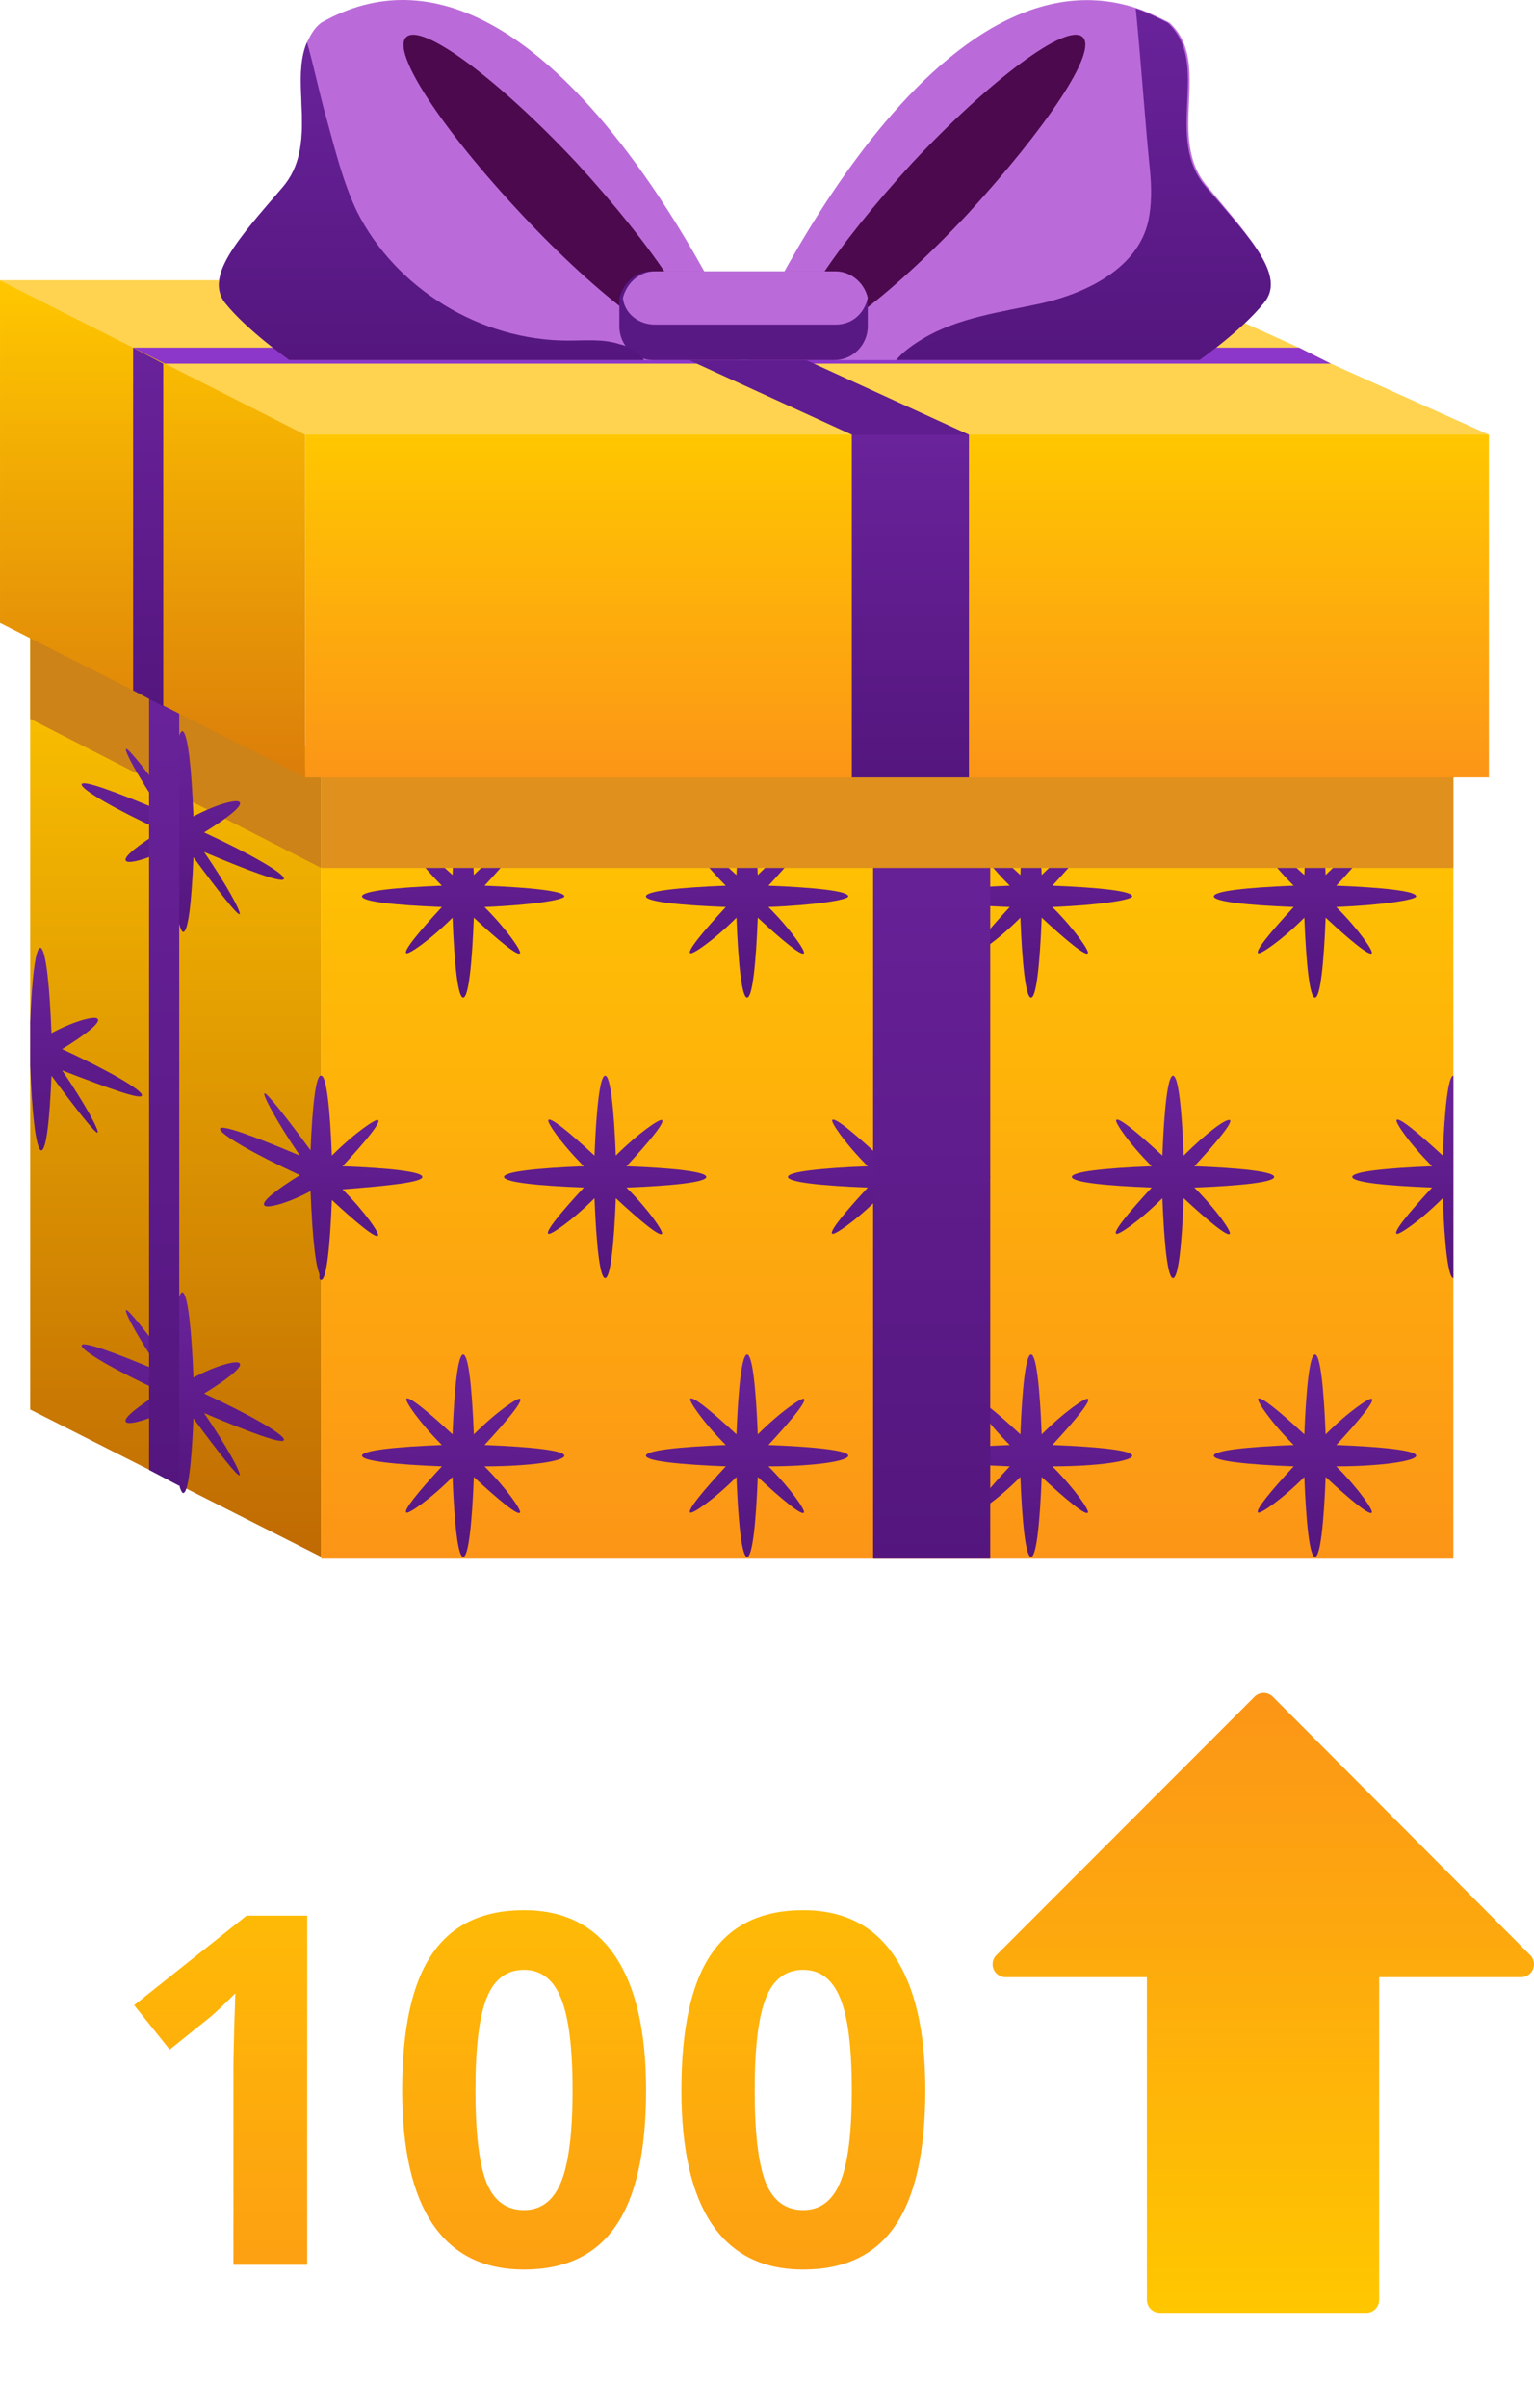 <svg width="204" height="320" viewBox="0 0 204 320" fill="none" xmlns="http://www.w3.org/2000/svg">
<path d="M40.852 301H31.044V274.149L31.14 269.738L31.298 264.914C29.669 266.543 28.537 267.611 27.902 268.119L22.57 272.404L17.841 266.5L32.79 254.599H40.852V301ZM85.92 277.799C85.92 285.903 84.587 291.902 81.921 295.795C79.276 299.688 75.192 301.635 69.67 301.635C64.317 301.635 60.275 299.625 57.546 295.604C54.838 291.584 53.483 285.649 53.483 277.799C53.483 269.611 54.806 263.581 57.451 259.708C60.096 255.815 64.169 253.869 69.67 253.869C75.023 253.869 79.064 255.9 81.794 259.962C84.545 264.025 85.92 269.971 85.92 277.799ZM63.227 277.799C63.227 283.491 63.714 287.575 64.687 290.05C65.681 292.505 67.342 293.732 69.67 293.732C71.955 293.732 73.606 292.484 74.621 289.987C75.637 287.49 76.144 283.428 76.144 277.799C76.144 272.108 75.626 268.024 74.589 265.548C73.574 263.052 71.934 261.803 69.67 261.803C67.364 261.803 65.713 263.052 64.719 265.548C63.724 268.024 63.227 272.108 63.227 277.799ZM123.054 277.799C123.054 285.903 121.721 291.902 119.055 295.795C116.41 299.688 112.326 301.635 106.804 301.635C101.451 301.635 97.409 299.625 94.68 295.604C91.971 291.584 90.617 285.649 90.617 277.799C90.617 269.611 91.94 263.581 94.585 259.708C97.229 255.815 101.302 253.869 106.804 253.869C112.157 253.869 116.198 255.9 118.928 259.962C121.678 264.025 123.054 269.971 123.054 277.799ZM100.361 277.799C100.361 283.491 100.847 287.575 101.821 290.05C102.815 292.505 104.476 293.732 106.804 293.732C109.089 293.732 110.739 292.484 111.755 289.987C112.771 287.49 113.278 283.428 113.278 277.799C113.278 272.108 112.76 268.024 111.723 265.548C110.708 263.052 109.068 261.803 106.804 261.803C104.497 261.803 102.847 263.052 101.853 265.548C100.858 268.024 100.361 272.108 100.361 277.799Z" fill="url(#paint0_linear)"/>
<path d="M132.133 261.719C132.401 262.36 133.025 262.779 133.718 262.779H152.522V305.678C152.522 306.625 153.291 307.394 154.238 307.394H181.693C182.641 307.394 183.409 306.625 183.409 305.678V262.779H202.285C202.978 262.779 203.603 262.36 203.871 261.722C204.135 261.08 203.991 260.342 203.5 259.851L169.266 225.505C168.944 225.182 168.508 225 168.052 225C167.595 225 167.159 225.182 166.837 225.501L132.504 259.848C132.013 260.339 131.865 261.077 132.133 261.719Z" fill="url(#paint1_linear)"/>
<path d="M4.014 187.333L42.717 206.921V100.251L4.014 80.664V187.333Z" fill="url(#paint2_linear)"/>
<path d="M42.717 103.319V115.355L4.014 95.531V83.496L42.717 103.319Z" fill="#CD8317"/>
<path d="M37.761 116.771C37.761 116.063 33.277 113.467 27.141 110.635C30.209 108.747 32.333 107.095 31.861 106.623C31.625 106.151 28.793 106.859 25.725 108.511C25.489 102.376 25.017 97.656 24.309 97.184C23.601 96.948 23.129 101.196 22.893 107.095C19.589 102.612 16.993 99.308 16.757 99.544C16.521 99.78 18.409 103.32 21.477 107.803C15.341 105.208 10.857 103.556 10.857 104.264C10.857 104.972 15.341 107.567 21.477 110.399C18.409 112.287 16.285 113.939 16.757 114.411C16.993 114.883 19.825 114.175 22.893 112.523C23.129 118.659 23.601 123.379 24.309 123.851C25.017 124.087 25.489 119.839 25.725 113.939C29.029 118.423 31.625 121.727 31.861 121.491C32.097 121.255 30.209 117.715 27.141 113.231C33.277 115.827 37.761 117.479 37.761 116.771Z" fill="url(#paint3_linear)"/>
<path d="M37.761 191.346C37.761 190.638 33.277 188.042 27.141 185.21C30.209 183.322 32.333 181.67 31.861 181.198C31.625 180.726 28.793 181.434 25.725 183.086C25.489 176.95 25.017 172.23 24.309 171.758C23.601 171.522 23.129 175.77 22.893 181.67C19.589 177.186 16.993 173.882 16.757 174.118C16.521 174.354 18.409 177.894 21.477 182.378C15.341 179.782 10.857 178.13 10.857 178.838C10.857 179.546 15.341 182.142 21.477 184.974C18.409 186.862 16.285 188.514 16.757 188.986C16.993 189.458 19.825 188.75 22.893 187.098C23.129 193.234 23.601 197.954 24.309 198.426C25.017 198.662 25.489 194.414 25.725 188.514C29.029 192.998 31.625 196.302 31.861 196.066C32.097 195.83 30.209 192.29 27.141 187.806C33.277 190.402 37.761 192.054 37.761 191.346Z" fill="url(#paint4_linear)"/>
<path d="M18.88 145.563C18.88 144.855 14.396 142.259 8.261 139.427C11.329 137.539 13.453 135.887 12.98 135.415C12.745 134.943 9.913 135.651 6.845 137.303C6.609 131.167 6.137 126.447 5.429 125.975C4.721 125.739 4.249 129.987 4.013 135.887V141.551C4.249 147.687 4.721 152.407 5.429 152.879C6.137 153.115 6.609 148.867 6.845 142.967C10.149 147.451 12.745 150.755 12.98 150.519C13.216 150.283 11.329 146.743 8.261 142.259C14.396 144.619 18.88 146.271 18.88 145.563Z" fill="url(#paint5_linear)"/>
<path d="M42.716 142.967C42.008 142.731 41.536 146.979 41.3 152.879C37.996 148.395 35.4 145.091 35.164 145.327C34.928 145.563 36.816 149.103 39.884 153.587C33.748 150.991 29.264 149.339 29.264 150.047C29.264 150.755 33.748 153.351 39.884 156.183C36.816 158.071 34.692 159.723 35.164 160.195C35.4 160.667 38.232 159.959 41.3 158.307C41.536 164.443 42.008 169.163 42.716 169.635V142.967Z" fill="url(#paint6_linear)"/>
<path d="M193.279 100.251H42.715V207.157H193.279V100.251Z" fill="url(#paint7_linear)"/>
<path d="M75.048 119.131C75.048 118.423 70.564 117.951 64.429 117.715C67.497 114.411 69.621 111.815 69.148 111.579C68.677 111.343 66.081 113.231 63.013 116.299C62.777 110.163 62.305 105.679 61.597 105.679C60.889 105.679 60.417 110.163 60.181 116.299C56.877 113.231 54.281 111.107 54.045 111.579C53.809 111.815 55.697 114.647 58.765 117.715C52.629 117.951 48.145 118.423 48.145 119.131C48.145 119.839 52.629 120.311 58.765 120.547C55.697 123.851 53.573 126.447 54.045 126.683C54.281 126.919 57.113 125.031 60.181 121.963C60.417 128.099 60.889 132.583 61.597 132.583C62.305 132.583 62.777 128.099 63.013 121.963C66.317 125.031 68.912 127.155 69.148 126.683C69.385 126.447 67.497 123.615 64.429 120.547C70.564 120.311 75.048 119.603 75.048 119.131Z" fill="url(#paint8_linear)"/>
<path d="M112.807 119.131C112.807 118.423 108.323 117.951 102.187 117.715C105.255 114.411 107.379 111.815 106.907 111.579C106.671 111.343 103.839 113.231 100.771 116.299C100.535 110.163 100.063 105.679 99.355 105.679C98.647 105.679 98.175 110.163 97.939 116.299C94.635 113.231 92.039 111.107 91.803 111.579C91.567 111.815 93.455 114.647 96.523 117.715C90.388 117.951 85.904 118.423 85.904 119.131C85.904 119.839 90.388 120.311 96.523 120.547C93.455 123.851 91.331 126.447 91.803 126.683C92.039 126.919 94.871 125.031 97.939 121.963C98.175 128.099 98.647 132.583 99.355 132.583C100.063 132.583 100.535 128.099 100.771 121.963C104.075 125.031 106.671 127.155 106.907 126.683C107.143 126.447 105.255 123.615 102.187 120.547C108.323 120.311 112.807 119.603 112.807 119.131Z" fill="url(#paint9_linear)"/>
<path d="M150.566 119.131C150.566 118.423 146.082 117.951 139.946 117.715C143.014 114.411 145.138 111.815 144.666 111.579C144.43 111.343 141.598 113.231 138.53 116.299C138.294 110.163 137.822 105.679 137.114 105.679C136.406 105.679 135.934 110.163 135.698 116.299C132.394 113.231 129.798 111.107 129.562 111.579C129.326 111.815 131.214 114.647 134.282 117.715C128.146 117.951 123.662 118.423 123.662 119.131C123.662 119.839 128.146 120.311 134.282 120.547C131.214 123.851 129.09 126.447 129.562 126.683C129.798 126.919 132.63 125.031 135.698 121.963C135.934 128.099 136.406 132.583 137.114 132.583C137.822 132.583 138.294 128.099 138.53 121.963C141.834 125.031 144.43 127.155 144.666 126.683C144.902 126.447 143.014 123.615 139.946 120.547C146.082 120.311 150.566 119.603 150.566 119.131Z" fill="url(#paint10_linear)"/>
<path d="M188.326 119.131C188.326 118.423 183.842 117.951 177.706 117.715C180.774 114.411 182.898 111.815 182.426 111.579C182.19 111.343 179.358 113.231 176.29 116.299C176.054 110.163 175.582 105.679 174.874 105.679C174.166 105.679 173.694 110.163 173.458 116.299C170.154 113.231 167.558 111.107 167.322 111.579C167.086 111.815 168.974 114.647 172.042 117.715C165.906 117.951 161.422 118.423 161.422 119.131C161.422 119.839 165.906 120.311 172.042 120.547C168.974 123.851 166.85 126.447 167.322 126.683C167.558 126.919 170.39 125.031 173.458 121.963C173.694 128.099 174.166 132.583 174.874 132.583C175.582 132.583 176.054 128.099 176.29 121.963C179.594 125.031 182.19 127.155 182.426 126.683C182.662 126.447 180.774 123.615 177.706 120.547C183.606 120.311 188.326 119.603 188.326 119.131Z" fill="url(#paint11_linear)"/>
<path d="M75.048 193.469C75.048 192.761 70.564 192.289 64.429 192.053C67.497 188.749 69.621 186.153 69.148 185.917C68.912 185.681 66.081 187.569 63.013 190.637C62.777 184.501 62.305 180.018 61.597 180.018C60.889 180.018 60.417 184.501 60.181 190.637C56.877 187.569 54.281 185.445 54.045 185.917C53.809 186.153 55.697 188.985 58.765 192.053C52.629 192.289 48.145 192.761 48.145 193.469C48.145 194.177 52.629 194.649 58.765 194.885C55.697 198.189 53.573 200.785 54.045 201.021C54.281 201.257 57.113 199.369 60.181 196.301C60.417 202.437 60.889 206.921 61.597 206.921C62.305 206.921 62.777 202.437 63.013 196.301C66.317 199.369 68.912 201.493 69.148 201.021C69.385 200.785 67.497 197.953 64.429 194.885C70.564 194.885 75.048 194.177 75.048 193.469Z" fill="url(#paint12_linear)"/>
<path d="M112.807 193.469C112.807 192.761 108.323 192.289 102.187 192.053C105.255 188.749 107.379 186.153 106.907 185.917C106.671 185.681 103.839 187.569 100.771 190.637C100.535 184.501 100.063 180.018 99.355 180.018C98.647 180.018 98.175 184.501 97.939 190.637C94.635 187.569 92.039 185.445 91.803 185.917C91.567 186.153 93.455 188.985 96.523 192.053C90.388 192.289 85.904 192.761 85.904 193.469C85.904 194.177 90.388 194.649 96.523 194.885C93.455 198.189 91.331 200.785 91.803 201.021C92.039 201.257 94.871 199.369 97.939 196.301C98.175 202.437 98.647 206.921 99.355 206.921C100.063 206.921 100.535 202.437 100.771 196.301C104.075 199.369 106.671 201.493 106.907 201.021C107.143 200.785 105.255 197.953 102.187 194.885C108.323 194.885 112.807 194.177 112.807 193.469Z" fill="url(#paint13_linear)"/>
<path d="M150.566 193.469C150.566 192.761 146.082 192.289 139.946 192.053C143.014 188.749 145.138 186.153 144.666 185.917C144.43 185.681 141.598 187.569 138.53 190.637C138.294 184.501 137.822 180.018 137.114 180.018C136.406 180.018 135.934 184.501 135.698 190.637C132.394 187.569 129.798 185.445 129.562 185.917C129.326 186.153 131.214 188.985 134.282 192.053C128.146 192.289 123.662 192.761 123.662 193.469C123.662 194.177 128.146 194.649 134.282 194.885C131.214 198.189 129.09 200.785 129.562 201.021C129.798 201.257 132.63 199.369 135.698 196.301C135.934 202.437 136.406 206.921 137.114 206.921C137.822 206.921 138.294 202.437 138.53 196.301C141.834 199.369 144.43 201.493 144.666 201.021C144.902 200.785 143.014 197.953 139.946 194.885C146.082 194.885 150.566 194.177 150.566 193.469Z" fill="url(#paint14_linear)"/>
<path d="M188.326 193.469C188.326 192.761 183.842 192.289 177.706 192.053C180.774 188.749 182.898 186.153 182.426 185.917C182.19 185.681 179.358 187.569 176.29 190.637C176.054 184.501 175.582 180.018 174.874 180.018C174.166 180.018 173.694 184.501 173.458 190.637C170.154 187.569 167.558 185.445 167.322 185.917C167.086 186.153 168.974 188.985 172.042 192.053C165.906 192.289 161.422 192.761 161.422 193.469C161.422 194.177 165.906 194.649 172.042 194.885C168.974 198.189 166.85 200.785 167.322 201.021C167.558 201.257 170.39 199.369 173.458 196.301C173.694 202.437 174.166 206.921 174.874 206.921C175.582 206.921 176.054 202.437 176.29 196.301C179.594 199.369 182.19 201.493 182.426 201.021C182.662 200.785 180.774 197.953 177.706 194.885C183.606 194.885 188.326 194.177 188.326 193.469Z" fill="url(#paint15_linear)"/>
<path d="M93.929 156.418C93.929 155.71 89.445 155.238 83.309 155.002C86.377 151.698 88.501 149.102 88.029 148.866C87.793 148.63 84.961 150.518 81.893 153.586C81.657 147.45 81.185 142.966 80.477 142.966C79.769 142.966 79.297 147.45 79.061 153.586C75.757 150.518 73.162 148.394 72.925 148.866C72.689 149.102 74.578 151.934 77.645 155.002C71.51 155.238 67.026 155.71 67.026 156.418C67.026 157.125 71.51 157.597 77.645 157.833C74.578 161.137 72.454 163.733 72.925 163.969C73.162 164.205 75.993 162.317 79.061 159.249C79.297 165.385 79.769 169.869 80.477 169.869C81.185 169.869 81.657 165.385 81.893 159.249C85.197 162.317 87.793 164.441 88.029 163.969C88.265 163.733 86.377 160.901 83.309 157.833C89.445 157.597 93.929 157.125 93.929 156.418Z" fill="url(#paint16_linear)"/>
<path d="M131.688 156.418C131.688 155.71 127.204 155.238 121.068 155.002C124.136 151.698 126.26 149.102 125.788 148.866C125.316 148.63 122.72 150.518 119.652 153.586C119.416 147.45 118.944 142.966 118.236 142.966C117.528 142.966 117.056 147.45 116.82 153.586C113.516 150.518 110.92 148.394 110.684 148.866C110.448 149.102 112.336 151.934 115.404 155.002C109.268 155.238 104.784 155.71 104.784 156.418C104.784 157.125 109.268 157.597 115.404 157.833C112.336 161.137 110.212 163.733 110.684 163.969C110.92 164.205 113.752 162.317 116.82 159.249C117.056 165.385 117.528 169.869 118.236 169.869C118.944 169.869 119.416 165.385 119.652 159.249C122.956 162.317 125.552 164.441 125.788 163.969C126.024 163.733 124.136 160.901 121.068 157.833C127.204 157.597 131.688 157.125 131.688 156.418Z" fill="url(#paint17_linear)"/>
<path d="M169.447 156.418C169.447 155.71 164.963 155.238 158.827 155.002C161.895 151.698 164.019 149.102 163.547 148.866C163.075 148.63 160.479 150.518 157.411 153.586C157.175 147.45 156.703 142.966 155.995 142.966C155.287 142.966 154.815 147.45 154.579 153.586C151.275 150.518 148.679 148.394 148.443 148.866C148.207 149.102 150.095 151.934 153.163 155.002C147.027 155.238 142.543 155.71 142.543 156.418C142.543 157.125 147.027 157.597 153.163 157.833C150.095 161.137 147.971 163.733 148.443 163.969C148.679 164.205 151.511 162.317 154.579 159.249C154.815 165.385 155.287 169.869 155.995 169.869C156.703 169.869 157.175 165.385 157.411 159.249C160.715 162.317 163.311 164.441 163.547 163.969C163.783 163.733 161.895 160.901 158.827 157.833C164.963 157.597 169.447 157.125 169.447 156.418Z" fill="url(#paint18_linear)"/>
<path d="M193.282 142.966C192.574 142.966 192.102 147.45 191.866 153.586C188.562 150.518 185.966 148.394 185.73 148.866C185.494 149.102 187.382 151.934 190.45 155.002C184.314 155.238 179.83 155.71 179.83 156.418C179.83 157.125 184.314 157.597 190.45 157.833C187.382 161.137 185.258 163.733 185.73 163.969C185.966 164.205 188.798 162.317 191.866 159.249C192.102 165.385 192.574 169.869 193.282 169.869V142.966Z" fill="url(#paint19_linear)"/>
<path d="M56.168 156.418C56.168 155.71 51.684 155.238 45.548 155.002C48.616 151.698 50.74 149.102 50.268 148.866C50.032 148.63 47.2 150.518 44.132 153.586C43.896 147.45 43.424 142.966 42.716 142.966C42.716 142.966 42.717 142.966 42.48 143.202V169.869C42.48 169.869 42.48 170.105 42.716 170.105C43.424 170.105 43.896 165.621 44.132 159.485C47.436 162.553 50.032 164.677 50.268 164.205C50.504 163.969 48.616 161.137 45.548 158.07C51.684 157.598 56.168 157.125 56.168 156.418Z" fill="url(#paint20_linear)"/>
<path d="M131.686 100.251H116.11V207.157H131.686V100.251Z" fill="url(#paint21_linear)"/>
<path d="M23.837 90.575V197.481L19.825 195.357V88.687L23.837 90.575Z" fill="url(#paint22_linear)"/>
<path d="M198.001 57.772H40.592L21.712 48.333L17.701 46.209L0.001 37.241H152.926L172.749 46.209L176.997 48.333L198.001 57.772Z" fill="#FFD34F"/>
<path d="M176.997 48.332H21.712L17.7 46.208H172.749L176.997 48.332Z" fill="#8D36CA"/>
<path d="M84.016 37.241H68.44L113.279 57.772H128.855L84.016 37.241Z" fill="#601D8F"/>
<path d="M0.001 82.788L40.592 103.319V57.772L0.001 37.241V82.788Z" fill="url(#paint23_linear)"/>
<path d="M21.712 48.332V93.879L17.7 91.755V46.208L21.712 48.332Z" fill="url(#paint24_linear)"/>
<path d="M168.03 40.309C165.198 43.849 159.534 47.86 159.534 47.86H98.411C98.411 47.86 122.483 -8.542 151.274 1.133C152.69 1.605 154.106 2.313 155.522 3.021C161.422 8.449 154.814 18.361 160.714 24.969C166.378 31.813 171.098 36.769 168.03 40.309Z" fill="#BB6BD9"/>
<path d="M128.619 28.509C118.235 39.601 108.087 47.153 105.963 45.265C104.075 43.377 110.919 32.993 121.303 21.665C131.687 10.573 141.835 3.022 143.959 4.91C146.083 6.797 139.003 17.181 128.619 28.509Z" fill="#4C094E"/>
<path d="M99.591 47.86H38.468C38.468 47.86 32.804 43.848 29.973 40.309C27.14 36.769 31.624 31.813 37.524 24.969C42.48 19.305 38.468 11.045 40.828 5.617C41.3 4.673 41.772 3.729 42.716 3.021C72.924 -14.206 99.591 47.86 99.591 47.86Z" fill="#BB6BD9"/>
<path d="M69.384 28.509C79.767 39.6 89.915 47.152 92.039 45.264C93.927 43.376 87.083 32.992 76.7 21.665C66.316 10.573 56.168 3.021 54.044 4.909C51.92 6.797 58.764 17.181 69.384 28.509Z" fill="#4C094E"/>
<path d="M115.404 40.544V43.376C115.404 45.736 113.516 47.86 110.92 47.86H86.848C84.488 47.86 82.364 45.972 82.364 43.376V40.544C82.364 40.309 82.364 40.072 82.364 39.6C82.836 37.712 84.488 36.06 86.612 36.06H110.684C112.808 36.06 114.696 37.477 114.931 39.6C115.403 39.837 115.404 40.072 115.404 40.544Z" fill="#591985"/>
<path d="M115.402 39.6C114.93 41.724 113.278 43.14 111.154 43.14H87.082C84.958 43.14 83.07 41.724 82.834 39.6C83.306 37.712 84.958 36.06 87.082 36.06H111.154C113.042 36.06 114.93 37.477 115.402 39.6Z" fill="#BB6BD9"/>
<path d="M168.029 40.309C165.197 43.849 159.533 47.861 159.533 47.861H119.178C120.122 46.681 121.538 45.737 122.718 45.029C127.438 42.197 133.101 41.489 138.529 40.309C144.665 38.893 151.273 35.589 152.689 29.453C153.161 27.329 153.161 24.969 152.925 22.609C152.217 15.53 151.745 8.214 151.037 1.134C152.453 1.606 153.869 2.314 155.285 3.022C161.185 8.45 154.577 18.361 160.477 24.969C166.377 31.813 171.097 36.769 168.029 40.309Z" fill="url(#paint25_linear)"/>
<path d="M85.667 47.861H38.468C38.468 47.861 32.804 43.849 29.973 40.309C27.14 36.769 31.624 31.813 37.524 24.969C42.48 19.305 38.468 11.046 40.828 5.618C41.772 8.922 42.48 12.461 43.424 15.765C44.604 20.013 45.548 24.025 47.436 28.037C52.628 38.421 63.956 45.265 75.519 45.265C77.879 45.265 80.239 45.029 82.363 45.737C83.543 45.973 84.723 46.681 85.667 47.861Z" fill="url(#paint26_linear)"/>
<path d="M193.279 100.251H42.715V115.355H193.279V100.251Z" fill="#DF901D"/>
<path d="M198.001 57.773H40.593V103.319H198.001V57.773Z" fill="url(#paint27_linear)"/>
<path d="M128.854 57.773H113.278V103.319H128.854V57.773Z" fill="url(#paint28_linear)"/>
<defs>
<linearGradient id="paint0_linear" x1="70.001" y1="231" x2="70.001" y2="320" gradientUnits="userSpaceOnUse">
<stop stop-color="#FFC700"/>
<stop offset="1" stop-color="#FC9517"/>
</linearGradient>
<linearGradient id="paint1_linear" x1="168.001" y1="307.394" x2="168.001" y2="225" gradientUnits="userSpaceOnUse">
<stop stop-color="#FFC700"/>
<stop offset="1" stop-color="#FC9517"/>
</linearGradient>
<linearGradient id="paint2_linear" x1="23.365" y1="80.664" x2="23.365" y2="206.921" gradientUnits="userSpaceOnUse">
<stop stop-color="#FFC700"/>
<stop offset="1" stop-color="#BF6A03"/>
</linearGradient>
<linearGradient id="paint3_linear" x1="24.309" y1="97.174" x2="24.309" y2="123.86" gradientUnits="userSpaceOnUse">
<stop stop-color="#6A239B"/>
<stop offset="1" stop-color="#54167E"/>
</linearGradient>
<linearGradient id="paint4_linear" x1="24.309" y1="171.749" x2="24.309" y2="198.435" gradientUnits="userSpaceOnUse">
<stop stop-color="#6A239B"/>
<stop offset="1" stop-color="#54167E"/>
</linearGradient>
<linearGradient id="paint5_linear" x1="11.447" y1="125.966" x2="11.447" y2="152.888" gradientUnits="userSpaceOnUse">
<stop stop-color="#6A239B"/>
<stop offset="1" stop-color="#54167E"/>
</linearGradient>
<linearGradient id="paint6_linear" x1="35.99" y1="142.958" x2="35.99" y2="169.635" gradientUnits="userSpaceOnUse">
<stop stop-color="#6A239B"/>
<stop offset="1" stop-color="#54167E"/>
</linearGradient>
<linearGradient id="paint7_linear" x1="117.997" y1="100.251" x2="117.997" y2="207.157" gradientUnits="userSpaceOnUse">
<stop stop-color="#FFC700"/>
<stop offset="1" stop-color="#FC9517"/>
</linearGradient>
<linearGradient id="paint8_linear" x1="61.597" y1="105.679" x2="61.597" y2="132.583" gradientUnits="userSpaceOnUse">
<stop stop-color="#6A239B"/>
<stop offset="1" stop-color="#54167E"/>
</linearGradient>
<linearGradient id="paint9_linear" x1="99.355" y1="105.679" x2="99.355" y2="132.583" gradientUnits="userSpaceOnUse">
<stop stop-color="#6A239B"/>
<stop offset="1" stop-color="#54167E"/>
</linearGradient>
<linearGradient id="paint10_linear" x1="137.114" y1="105.679" x2="137.114" y2="132.583" gradientUnits="userSpaceOnUse">
<stop stop-color="#6A239B"/>
<stop offset="1" stop-color="#54167E"/>
</linearGradient>
<linearGradient id="paint11_linear" x1="174.874" y1="105.679" x2="174.874" y2="132.583" gradientUnits="userSpaceOnUse">
<stop stop-color="#6A239B"/>
<stop offset="1" stop-color="#54167E"/>
</linearGradient>
<linearGradient id="paint12_linear" x1="61.597" y1="180.018" x2="61.597" y2="206.921" gradientUnits="userSpaceOnUse">
<stop stop-color="#6A239B"/>
<stop offset="1" stop-color="#54167E"/>
</linearGradient>
<linearGradient id="paint13_linear" x1="99.355" y1="180.018" x2="99.355" y2="206.921" gradientUnits="userSpaceOnUse">
<stop stop-color="#6A239B"/>
<stop offset="1" stop-color="#54167E"/>
</linearGradient>
<linearGradient id="paint14_linear" x1="137.114" y1="180.018" x2="137.114" y2="206.921" gradientUnits="userSpaceOnUse">
<stop stop-color="#6A239B"/>
<stop offset="1" stop-color="#54167E"/>
</linearGradient>
<linearGradient id="paint15_linear" x1="174.874" y1="180.018" x2="174.874" y2="206.921" gradientUnits="userSpaceOnUse">
<stop stop-color="#6A239B"/>
<stop offset="1" stop-color="#54167E"/>
</linearGradient>
<linearGradient id="paint16_linear" x1="80.477" y1="142.966" x2="80.477" y2="169.869" gradientUnits="userSpaceOnUse">
<stop stop-color="#6A239B"/>
<stop offset="1" stop-color="#54167E"/>
</linearGradient>
<linearGradient id="paint17_linear" x1="118.236" y1="142.966" x2="118.236" y2="169.869" gradientUnits="userSpaceOnUse">
<stop stop-color="#6A239B"/>
<stop offset="1" stop-color="#54167E"/>
</linearGradient>
<linearGradient id="paint18_linear" x1="155.995" y1="142.966" x2="155.995" y2="169.869" gradientUnits="userSpaceOnUse">
<stop stop-color="#6A239B"/>
<stop offset="1" stop-color="#54167E"/>
</linearGradient>
<linearGradient id="paint19_linear" x1="186.556" y1="142.966" x2="186.556" y2="169.869" gradientUnits="userSpaceOnUse">
<stop stop-color="#6A239B"/>
<stop offset="1" stop-color="#54167E"/>
</linearGradient>
<linearGradient id="paint20_linear" x1="49.324" y1="142.966" x2="49.324" y2="170.105" gradientUnits="userSpaceOnUse">
<stop stop-color="#6A239B"/>
<stop offset="1" stop-color="#54167E"/>
</linearGradient>
<linearGradient id="paint21_linear" x1="123.898" y1="100.251" x2="123.898" y2="207.157" gradientUnits="userSpaceOnUse">
<stop stop-color="#6A239B"/>
<stop offset="1" stop-color="#54167E"/>
</linearGradient>
<linearGradient id="paint22_linear" x1="21.831" y1="88.687" x2="21.831" y2="197.481" gradientUnits="userSpaceOnUse">
<stop stop-color="#6A239B"/>
<stop offset="1" stop-color="#54167E"/>
</linearGradient>
<linearGradient id="paint23_linear" x1="20.297" y1="37.241" x2="20.297" y2="103.319" gradientUnits="userSpaceOnUse">
<stop stop-color="#FFC700"/>
<stop offset="1" stop-color="#DB7D0A"/>
</linearGradient>
<linearGradient id="paint24_linear" x1="19.706" y1="46.208" x2="19.706" y2="93.879" gradientUnits="userSpaceOnUse">
<stop stop-color="#6A239B"/>
<stop offset="1" stop-color="#54167E"/>
</linearGradient>
<linearGradient id="paint25_linear" x1="144.085" y1="1.134" x2="144.085" y2="47.861" gradientUnits="userSpaceOnUse">
<stop stop-color="#6A239B"/>
<stop offset="1" stop-color="#54167E"/>
</linearGradient>
<linearGradient id="paint26_linear" x1="57.384" y1="5.618" x2="57.384" y2="47.861" gradientUnits="userSpaceOnUse">
<stop stop-color="#6A239B"/>
<stop offset="1" stop-color="#54167E"/>
</linearGradient>
<linearGradient id="paint27_linear" x1="119.297" y1="57.773" x2="119.297" y2="103.319" gradientUnits="userSpaceOnUse">
<stop stop-color="#FFC700"/>
<stop offset="1" stop-color="#FC9517"/>
</linearGradient>
<linearGradient id="paint28_linear" x1="121.066" y1="57.773" x2="121.066" y2="103.319" gradientUnits="userSpaceOnUse">
<stop stop-color="#6A239B"/>
<stop offset="1" stop-color="#54167E"/>
</linearGradient>
</defs>
</svg>
